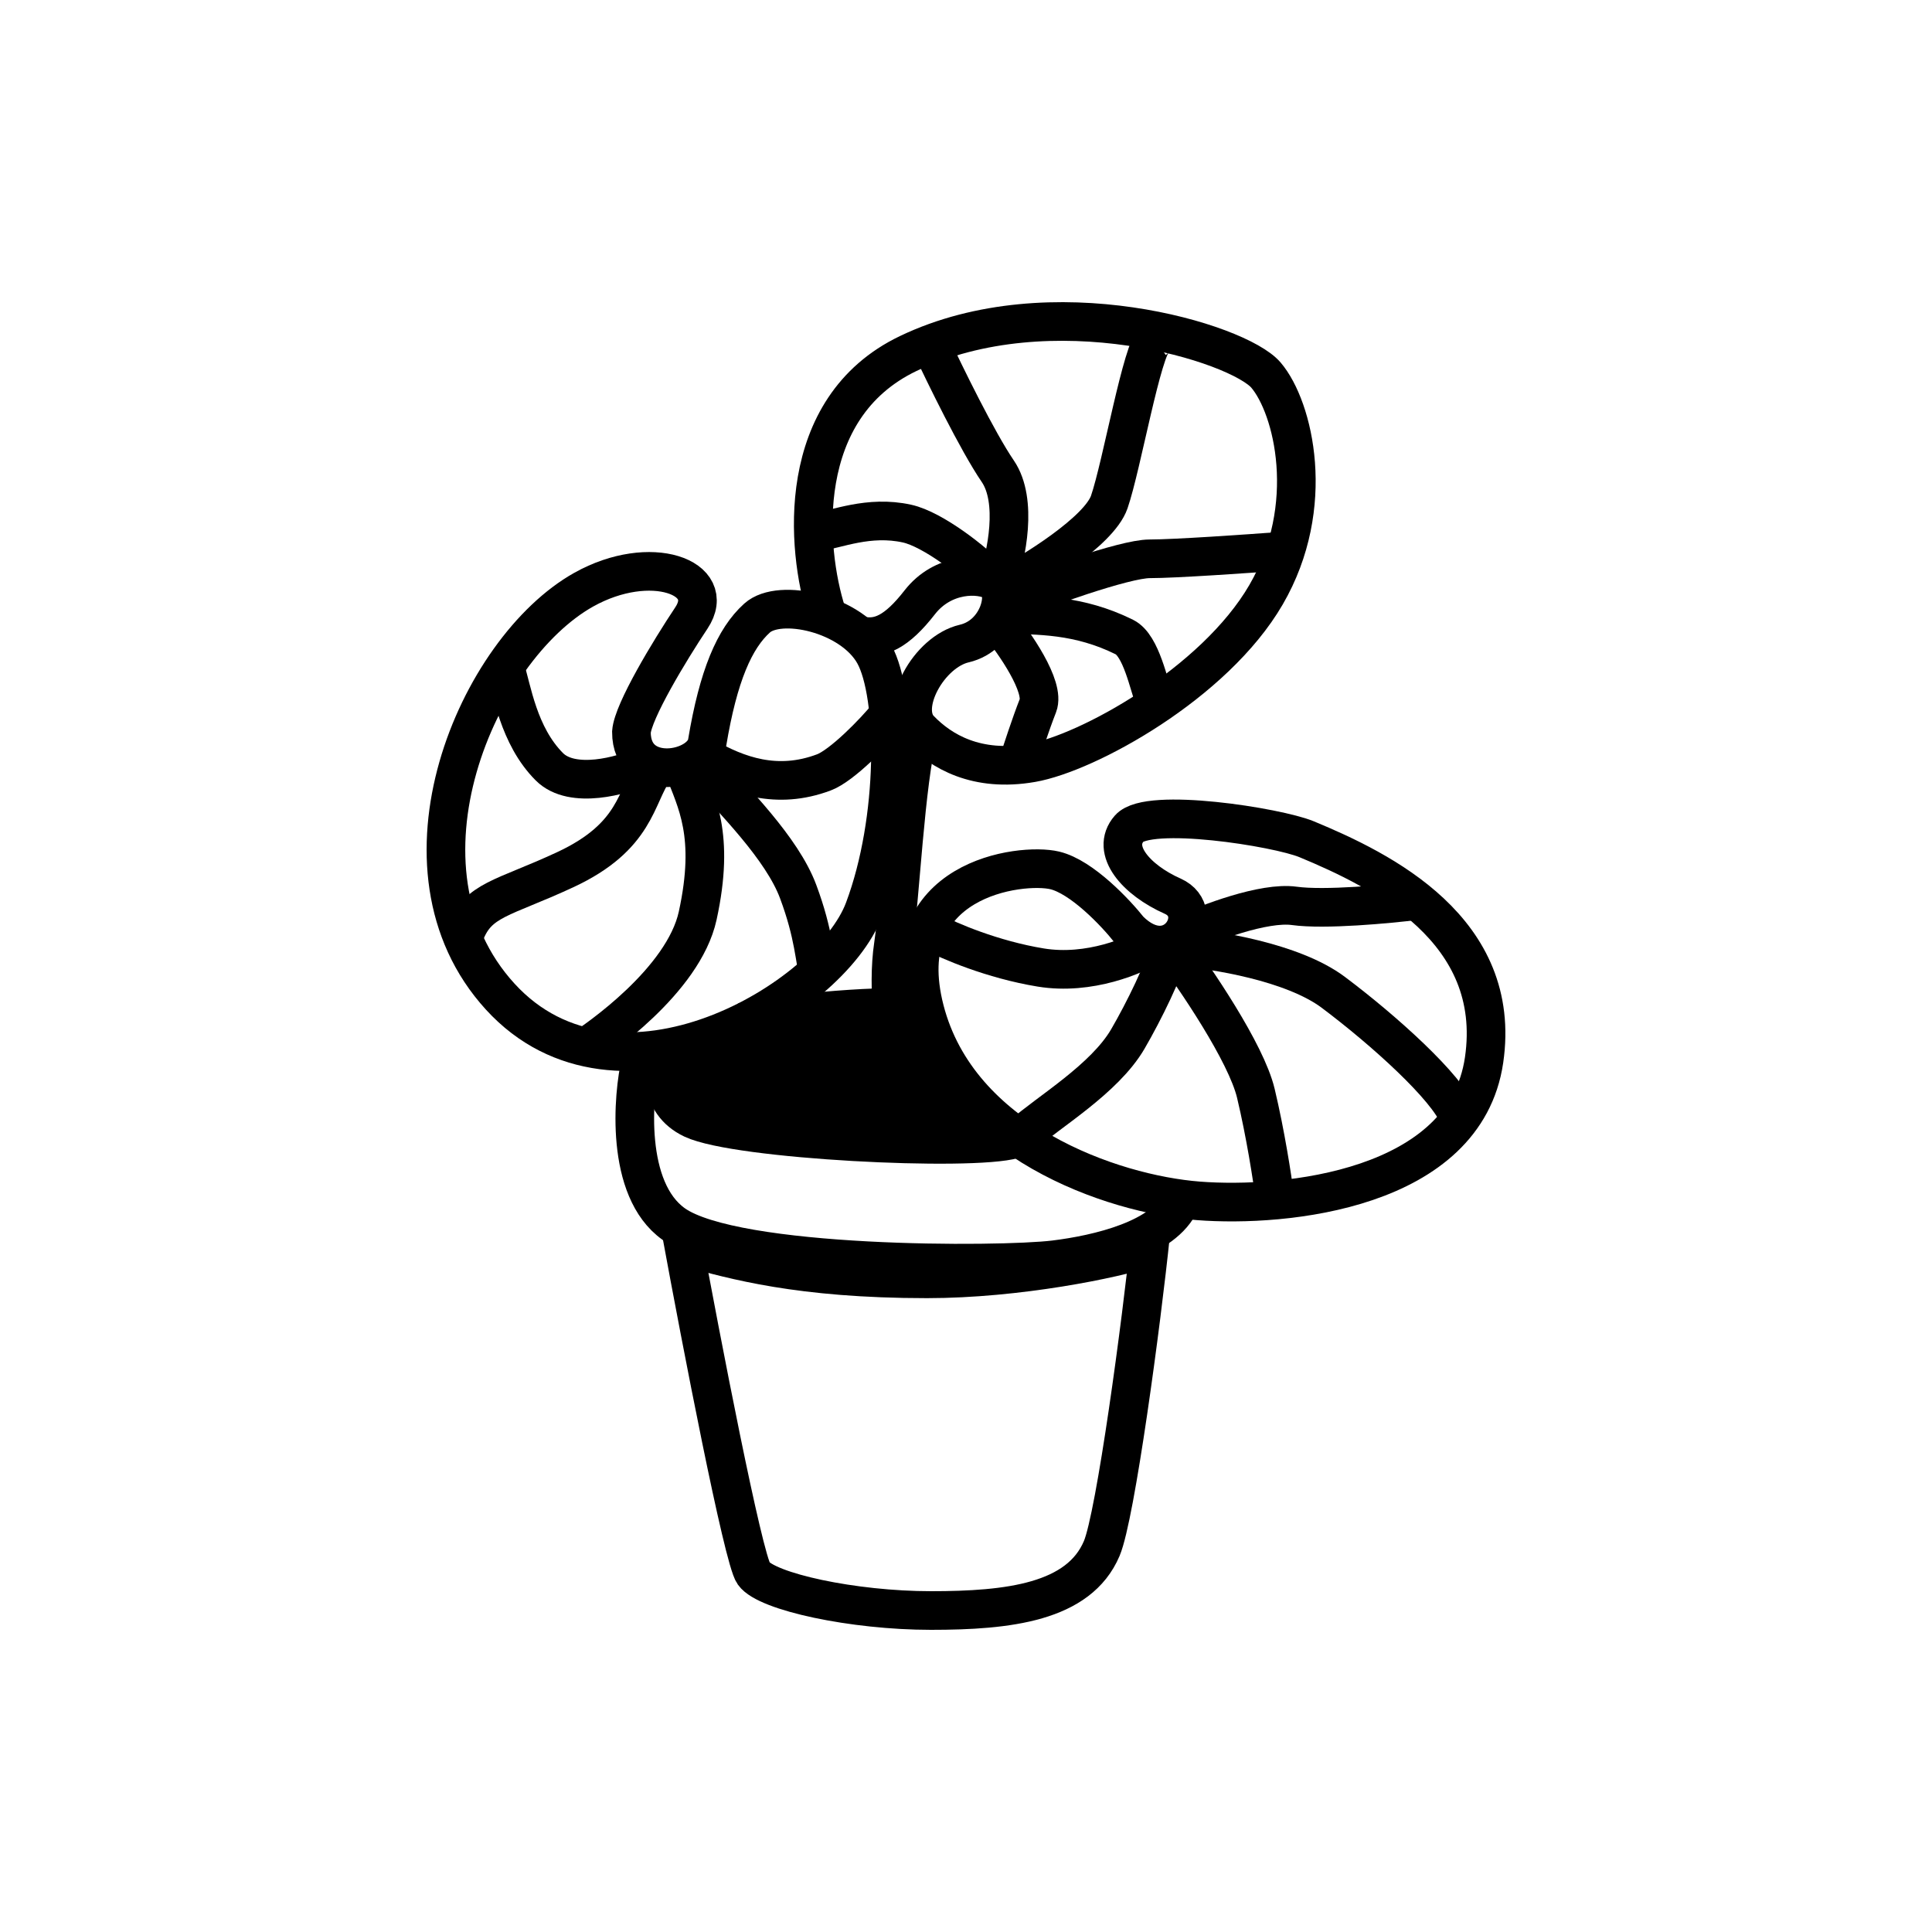 <svg width="100" height="100" viewBox="0 0 100 100" fill="none" xmlns="http://www.w3.org/2000/svg">
<path d="M33.172 54.936C32.75 56.684 32.339 61.561 34.874 63.359C38.043 65.606 51.757 65.548 54.58 65.203C56.839 64.926 60.266 64.132 61.101 62.196" stroke="black" stroke-width="2"/>
<path d="M35.269 63.831C36.288 69.383 38.464 80.679 39.008 81.441C39.688 82.393 44.161 83.36 48.187 83.36C52.196 83.36 55.843 82.94 57.026 80.149C57.74 78.466 59.086 68.454 59.561 63.831" stroke="black" stroke-width="2"/>
<path d="M54.595 45.052C55.997 45.389 57.75 47.249 58.451 48.136C60.69 50.358 62.586 47.225 60.694 46.384C58.801 45.543 57.469 44.001 58.451 42.879C59.432 41.758 66.109 42.808 67.633 43.44C71.519 45.052 77.797 48.136 76.816 54.866C75.835 61.595 66.512 62.506 62.026 62.156C57.539 61.805 49.619 59.071 47.866 52.272C46.114 45.473 52.843 44.632 54.595 45.052Z" stroke="black" stroke-width="2"/>
<path d="M35.784 31.989C34.661 33.674 32.76 36.817 32.682 37.889C32.682 40.58 36.353 39.939 36.602 38.442C37.18 34.975 38.017 33.042 39.187 31.989C40.357 30.936 44.081 31.748 45.251 33.854C46.421 35.96 46.48 42.395 44.725 47.075C42.97 51.755 31.972 58.249 25.887 51.58C19.803 44.91 24.713 33.598 30.217 30.519C33.668 28.589 37.188 29.883 35.784 31.989Z" stroke="black" stroke-width="2"/>
<path d="M34.634 54.382C34.316 55.075 34.012 57.059 35.849 57.925C38.145 59.008 50.232 59.615 52.485 58.965" stroke="black" stroke-width="2"/>
<path d="M38.402 52.915C41.657 52.274 46.907 51.943 48.011 52.274" stroke="black" stroke-width="2"/>
<path d="M42.784 31.72C41.728 28.427 41.094 21.131 47.01 18.298C54.404 14.756 64.098 17.739 65.527 19.416C66.956 21.094 68.199 26.19 65.527 30.788C62.855 35.386 56.268 38.99 53.41 39.487C50.551 39.984 48.715 38.899 47.605 37.747C46.496 36.595 48.075 33.736 49.909 33.31C51.744 32.883 52.256 30.579 51.488 30.11C50.72 29.641 48.8 29.641 47.605 31.177C46.411 32.713 45.519 33.114 44.538 32.901" stroke="black" stroke-width="2"/>
<path d="M47.528 37.951C46.863 40.42 46.583 46.635 46.241 48.914C45.899 51.193 46.336 54.09 46.597 55.253" stroke="black" stroke-width="2"/>
<path d="M39.074 52.86C41.296 52.739 45.694 52.474 45.519 52.387H47.522L49.124 54.608L51.928 58.504L49.124 59.414L37.254 58.504L34.341 56.865L33.94 54.826L39.074 52.86Z" fill="black"/>
<path d="M59.693 48.88C58.799 49.451 56.382 50.49 53.871 50.079C51.359 49.668 49.095 48.69 48.277 48.252" stroke="black" stroke-width="2"/>
<path d="M60.556 48.985C60.314 50.114 59.191 52.379 58.379 53.774C57.17 55.855 54.251 57.564 52.913 58.757" stroke="black" stroke-width="2"/>
<path d="M60.606 48.937C61.862 50.611 64.499 54.485 65.002 56.586C65.504 58.686 65.858 61 65.972 61.894" stroke="black" stroke-width="2"/>
<path d="M61.043 49.016C62.825 49.143 66.914 49.791 69.01 51.362C71.629 53.327 74.903 56.274 75.504 57.802" stroke="black" stroke-width="2"/>
<path d="M61.261 48.361C62.516 47.779 65.419 46.67 66.991 46.888C68.562 47.106 71.866 46.797 73.321 46.615" stroke="black" stroke-width="2"/>
<path d="M33.198 39.689C32.245 40.133 29.629 40.881 28.437 39.689C26.818 38.07 26.5 35.642 26.151 34.594" stroke="black" stroke-width="2"/>
<path d="M33.864 39.831C32.88 41.228 32.967 43.294 29.245 45.021C26.005 46.526 24.741 46.539 24.059 48.332" stroke="black" stroke-width="2"/>
<path d="M35.378 39.74C36.04 41.495 37.027 43.205 36.113 47.395C35.378 50.768 30.869 53.845 30.117 54.328" stroke="black" stroke-width="2"/>
<path d="M36.486 39.181C38.155 40.132 40.199 40.901 42.648 39.977C43.58 39.625 45.268 37.895 45.965 37.029" stroke="black" stroke-width="2"/>
<path d="M36.453 39.718C37.971 41.439 40.474 43.901 41.311 46.145C42.148 48.388 42.154 49.636 42.424 50.749" stroke="black" stroke-width="2"/>
<path d="M51.862 31.799C53.757 31.842 55.83 31.799 58.2 32.975C59.083 33.413 59.463 35.501 59.768 36.242" stroke="black" stroke-width="2"/>
<path d="M51.659 32.233C52.506 33.257 54.104 35.547 53.723 36.521C53.342 37.495 52.894 38.867 52.717 39.432" stroke="black" stroke-width="2"/>
<path d="M51.306 30.01C50.448 29.08 48.292 27.4 46.951 27.102C44.961 26.661 43.281 27.412 42.304 27.531" stroke="black" stroke-width="2"/>
<path d="M51.645 30.021C52.083 28.786 52.696 25.93 51.645 24.39C50.594 22.851 48.892 19.37 48.172 17.821" stroke="black" stroke-width="2"/>
<path d="M51.797 30.492C53.452 29.621 56.893 27.5 57.416 25.984C58.069 24.09 59.114 18.014 59.768 17.556" stroke="black" stroke-width="2"/>
<path d="M51.862 31.276C53.866 30.492 58.2 28.924 59.507 28.924C60.813 28.924 64.581 28.663 66.301 28.532" stroke="black" stroke-width="2"/>
<path d="M35.697 64.593C37.955 65.204 41.355 66.192 47.981 66.192C52.694 66.192 57.678 65.16 59.391 64.593" stroke="black" stroke-width="2"/>
</svg>
